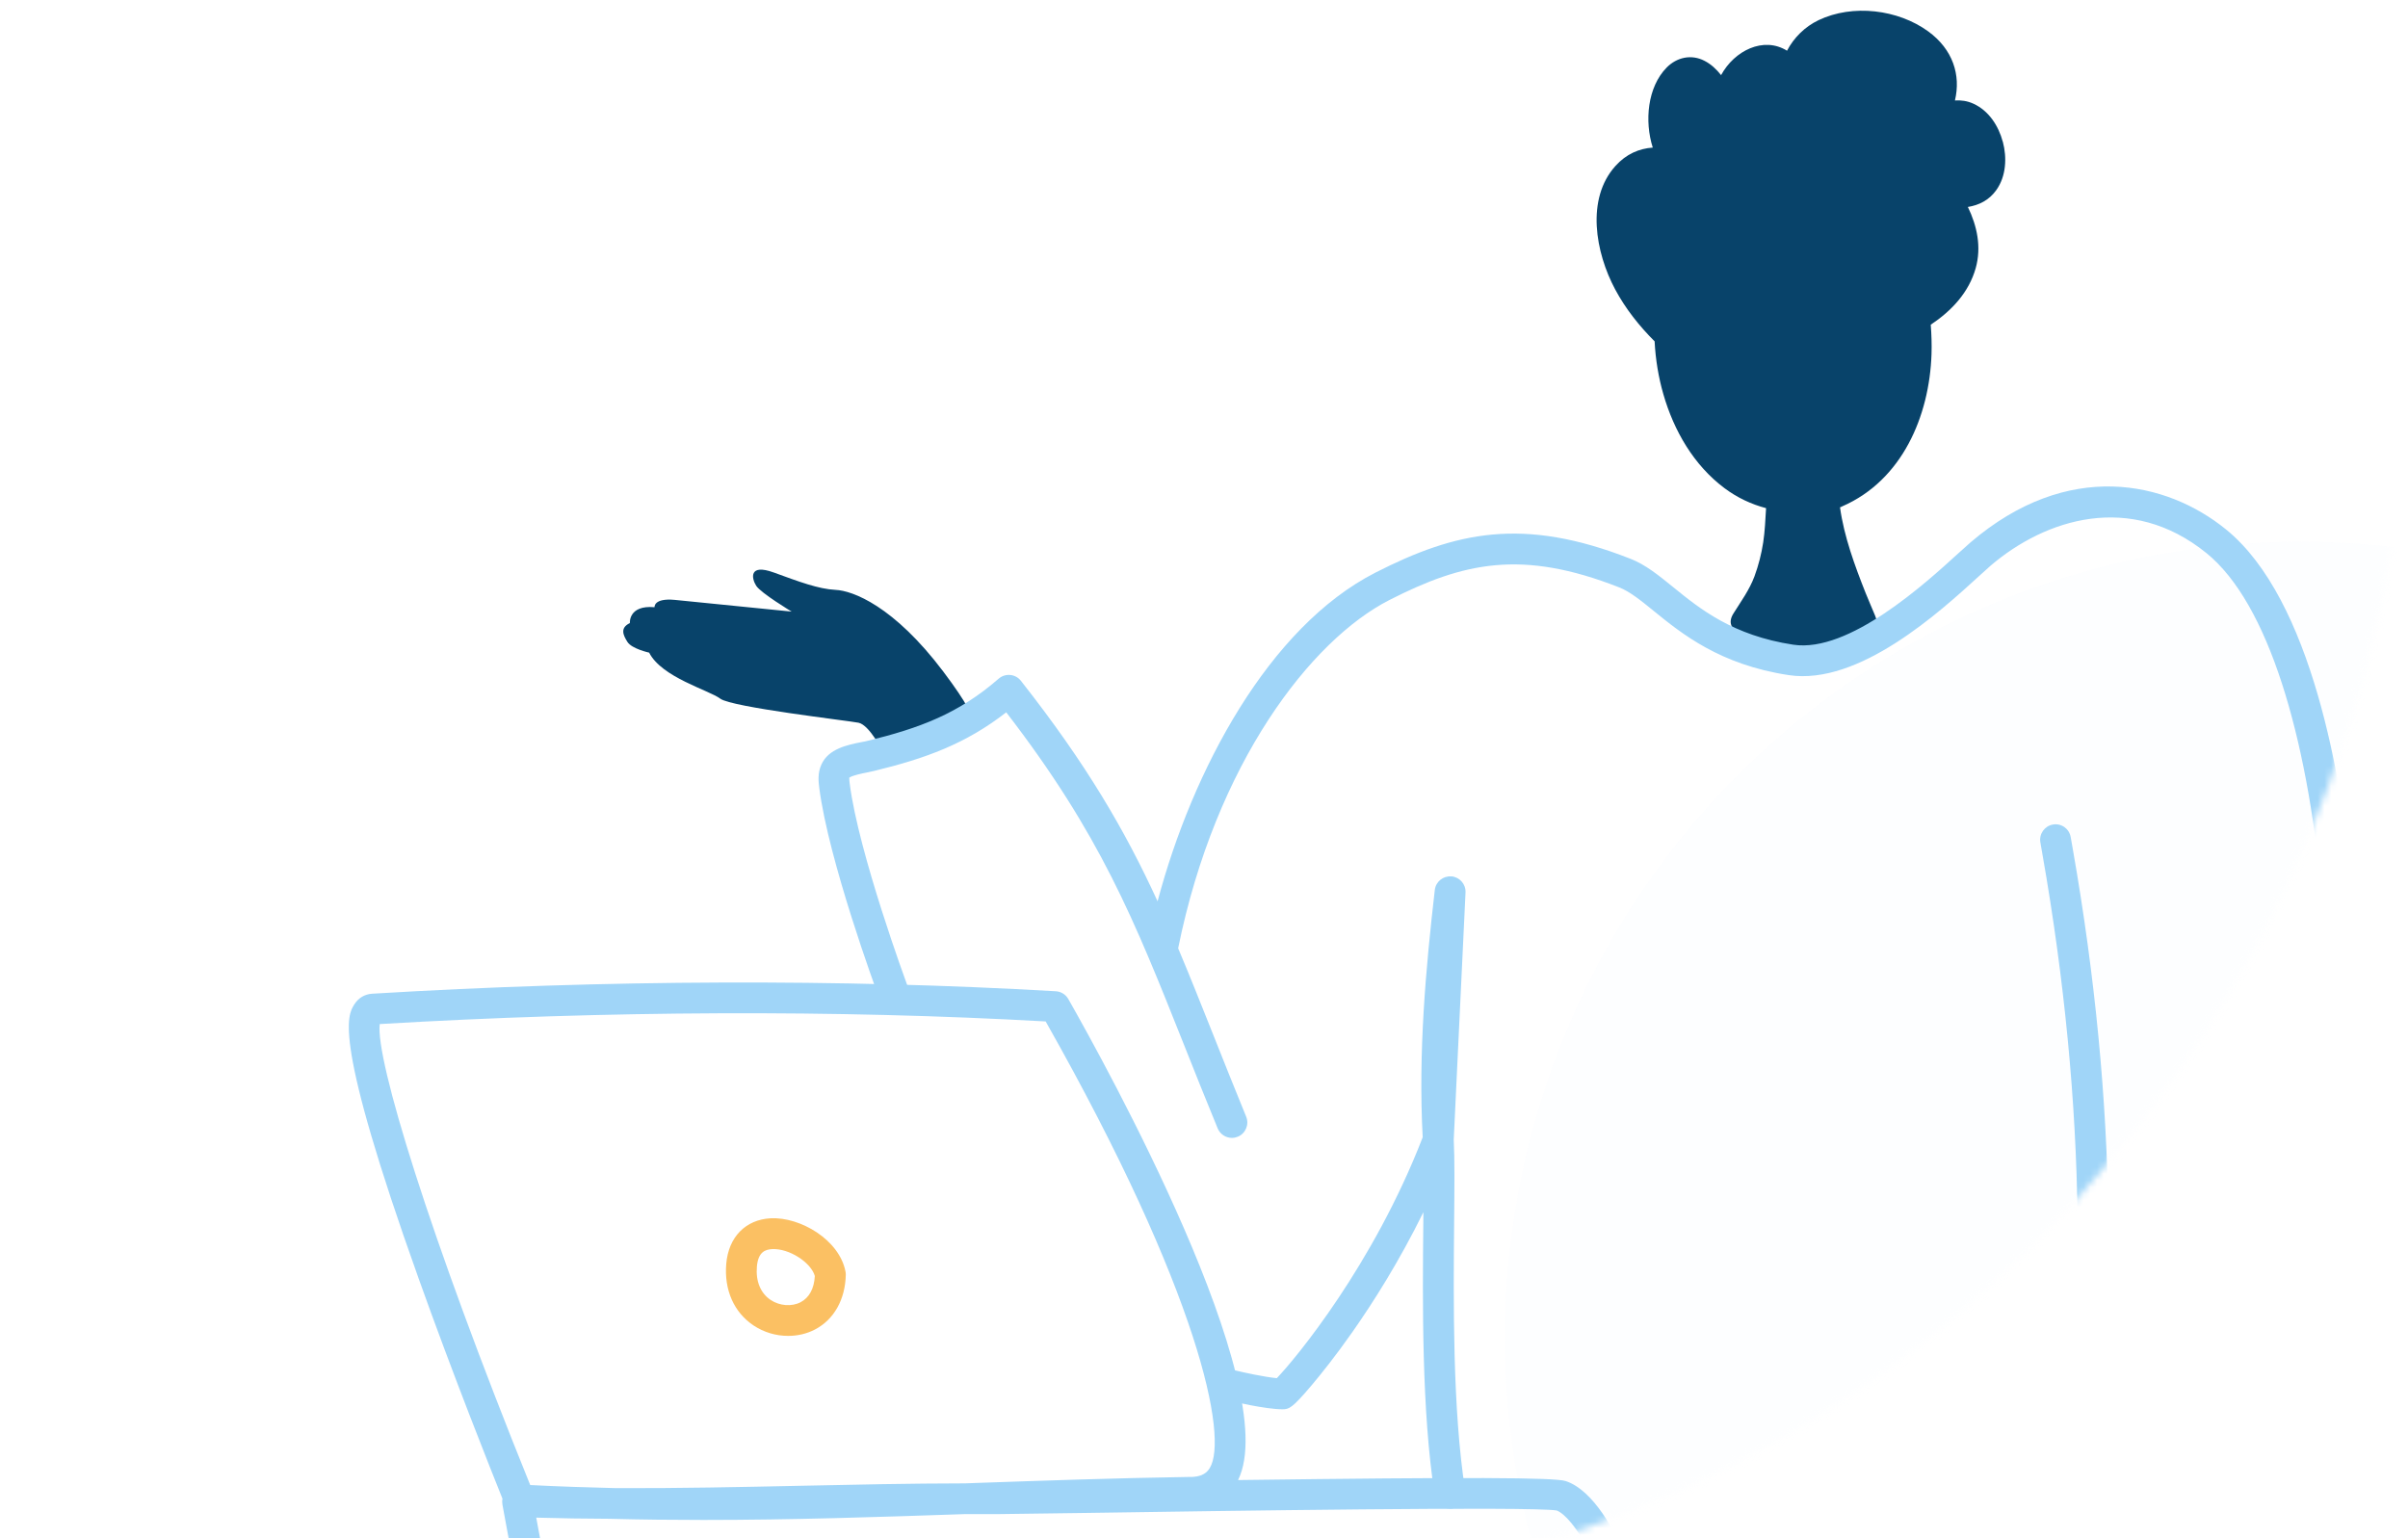 <svg width="360" height="230" viewBox="0 0 360 230" fill="none" xmlns="http://www.w3.org/2000/svg">
<g clip-path="url(#clip0_692_14660)">
<mask id="mask0_692_14660" style="mask-type:alpha" maskUnits="userSpaceOnUse" x="-45" y="-126" width="405" height="366">
<path d="M353.563 8.02C380.81 107.374 314.408 213.056 217.429 233.987C18.364 264.058 -56.197 167.414 -43.097 41.624C-32.274 -62.288 61.336 -128.441 165.77 -125.54C255.729 -123.041 329.762 -78.77 353.563 8.02Z" fill="#D9D9D9"/>
</mask>
<g mask="url(#mask0_692_14660)">
<g opacity="0.7" filter="url(#filter0_f_692_14660)">
<circle cx="344" cy="200" r="119" fill="#FCFDFF"/>
</g>
<g clip-path="url(#clip1_692_14660)">
<path d="M132.089 112.566C132.089 112.566 130.017 108.398 128.347 108.064C126.689 107.741 109.382 105.749 107.689 104.471C105.996 103.193 98.926 101.293 97.049 97.585C97.049 97.585 94.458 97.021 93.802 95.984C93.145 94.948 92.673 93.877 94.17 93.163C94.17 93.163 93.917 90.446 97.855 90.791C97.855 90.791 97.682 89.398 100.872 89.697C104.062 90.008 118.352 91.448 118.352 91.448C118.352 91.448 113.757 88.684 113.055 87.59C112.352 86.496 111.915 84.239 115.669 85.598C119.423 86.968 122.359 88.074 124.915 88.2C127.472 88.315 133.621 90.595 141.025 100.418C148.429 110.252 144.019 107.73 144.019 107.73" fill="#08436A"/>
<path d="M299.417 21.193C298.783 18.798 297.309 16.541 295.029 15.505C294.097 15.079 293.175 14.963 292.266 15.021C293.175 11.232 291.966 7.386 288.27 4.692C283.744 1.398 276.985 0.581 271.884 3.011C269.823 4.001 268.199 5.613 267.163 7.582C263.639 5.394 259.286 7.582 257.306 11.232C256.615 10.357 255.82 9.609 254.841 9.102C252.884 8.077 250.707 8.549 249.176 10.092C246.286 13.029 245.837 18.13 247.092 22.068C245.077 22.206 243.131 23.012 241.507 24.82C237.062 29.76 238.536 37.786 241.461 43.256C243.015 46.158 245.054 48.726 247.368 51.04C247.506 53.769 247.955 56.464 248.681 58.963C250.247 64.409 253.229 69.568 257.824 73C259.735 74.428 261.843 75.406 264.031 75.982C263.927 77.686 263.858 79.402 263.604 81.095C263.34 82.822 262.902 84.526 262.303 86.162C261.532 88.223 260.3 89.892 259.148 91.735C257.432 94.487 261.555 95.408 263.374 95.926C265.792 96.629 268.349 97.308 270.882 97.251C273.415 97.193 276.006 96.951 278.275 96.007C279.254 95.592 280.232 94.948 280.532 93.865C280.716 93.197 280.566 92.621 280.313 92.011C279.852 90.894 279.369 89.8 278.92 88.683C277.307 84.618 275.684 80.22 275.085 75.856C275.212 75.821 275.327 75.763 275.431 75.706C284.366 71.814 288.454 62.221 288.765 52.952C288.811 51.512 288.765 50.038 288.65 48.553C291.794 46.457 294.361 43.705 295.375 40.078C296.25 36.946 295.582 33.791 294.2 30.946C295.847 30.681 297.367 29.945 298.449 28.424C299.923 26.363 300.061 23.588 299.428 21.193H299.417Z" fill="#08436A"/>
<path d="M309.573 125.175C309.365 123.92 308.179 123.068 306.924 123.287C305.669 123.494 304.828 124.691 305.036 125.935C305.116 126.419 305.22 127.018 305.347 127.731C311.922 165.202 312.348 200.242 306.625 231.817C306.59 231.932 303.228 243.205 265.642 238.254C264.399 238.081 263.224 238.968 263.063 240.234C262.902 241.49 263.788 242.653 265.044 242.814C271.907 243.724 277.745 244.104 282.719 244.104C308.202 244.104 310.897 234.062 311.15 232.715C316.977 200.53 316.551 164.937 309.884 126.937C309.757 126.234 309.653 125.647 309.573 125.175Z" fill="#A0D5F8"/>
<path d="M216.979 131.048C215.736 130.944 214.642 131.842 214.504 133.086C213.156 144.808 212.016 157.383 212.696 170.05C205.326 189.096 193.742 203.098 190.886 206.069C188.963 205.885 185.888 205.205 184.702 204.917C183.459 204.618 182.215 205.378 181.927 206.61C181.628 207.842 182.388 209.086 183.62 209.397C184.184 209.535 189.182 210.721 191.727 210.721C192.728 210.721 193.189 210.56 196.102 207.117C197.461 205.505 199.626 202.822 202.217 199.125C205.245 194.807 209.161 188.658 212.799 181.254C212.799 181.76 212.799 182.267 212.788 182.785C212.673 194.704 212.523 211.02 214.504 223.63C214.676 224.77 215.655 225.576 216.772 225.576C216.887 225.576 217.014 225.576 217.129 225.553C218.384 225.357 219.248 224.182 219.052 222.916C217.141 210.687 217.29 194.577 217.394 182.82C217.44 177.684 217.486 173.251 217.336 170.395L219.098 133.443C219.156 132.199 218.223 131.14 216.979 131.036V131.048Z" fill="#A0D5F8"/>
<path d="M351.649 132.119C350.141 116.838 345.696 89.639 332.776 79.149C323.875 71.929 309.181 68.647 294.615 81.084C294.131 81.498 293.486 82.085 292.726 82.776C287.844 87.233 276.409 97.654 268.107 96.399C259.056 95.028 254.116 91.021 250.155 87.797C247.932 86.001 246.021 84.434 243.775 83.559C227.688 77.226 217.601 79.517 205.625 85.621C189.712 93.739 178.277 115.111 173.061 134.767C168.19 124.173 162.478 114.316 152.621 101.788C152.23 101.293 151.654 100.982 151.032 100.924C150.41 100.867 149.777 101.062 149.305 101.477C143.282 106.716 137.536 108.858 129.672 110.781C129.407 110.85 129.096 110.908 128.773 110.965C126.701 111.38 123.868 111.944 122.808 114.305C122.21 115.583 122.371 116.884 122.475 117.759C123.879 128.722 130.996 148.033 131.295 148.85C131.733 150.048 133.068 150.647 134.255 150.209C135.452 149.771 136.051 148.447 135.613 147.25C135.544 147.054 128.37 127.616 127.035 117.184C127 116.93 126.954 116.481 126.965 116.285C127.415 115.94 128.923 115.641 129.66 115.491C130.04 115.41 130.408 115.341 130.731 115.261C138.308 113.418 144.365 111.242 150.433 106.509C164.482 124.749 169.525 137.416 177.033 156.278C178.565 160.135 180.2 164.246 182.042 168.714C182.411 169.601 183.263 170.142 184.173 170.142C184.461 170.142 184.76 170.084 185.048 169.969C186.222 169.485 186.787 168.138 186.303 166.964C184.472 162.507 182.848 158.408 181.317 154.562C179.498 150.002 177.828 145.799 176.135 141.791C181.743 114.098 195.999 95.696 207.71 89.72C218.776 84.078 227.527 82.108 242.082 87.832C243.672 88.453 245.33 89.801 247.253 91.367C251.421 94.752 257.133 99.393 267.427 100.947C277.918 102.536 290.02 91.482 295.835 86.173C296.561 85.517 297.159 84.964 297.608 84.573C305.75 77.618 318.497 73.484 329.874 82.707C348.459 97.781 352.709 162.265 343.024 202.511C338.199 222.547 330.657 234.627 321.779 236.515C320.535 236.78 319.741 238.001 320.005 239.244C320.236 240.327 321.192 241.064 322.251 241.064C322.412 241.064 322.573 241.052 322.735 241.018C336.461 238.104 343.773 219.058 347.504 203.593C352.478 182.935 354.021 156.208 351.649 132.107V132.119Z" fill="#A0D5F8"/>
<path d="M242.658 232.473C241.714 229.295 238.225 222.8 234.068 221.453C232.398 220.912 219.455 220.854 185.094 221.303C191.968 207.416 165.219 159.053 159.715 149.38C159.335 148.7 158.621 148.263 157.849 148.217C125.837 146.351 90.486 146.478 55.629 148.585C54.524 148.654 53.579 149.219 52.969 150.186C51.933 151.833 49.756 155.276 62.561 191.099C67.835 205.873 73.558 220.21 75.124 224.102C75.09 224.251 75.078 224.401 75.078 224.551C75.078 224.689 75.09 224.827 75.113 224.965L76.713 233.659C76.898 234.661 77.715 235.421 78.717 235.525C82.943 236.008 90.244 235.813 97.326 235.628C102.358 235.502 107.113 235.375 109.912 235.536C116.084 235.859 149.535 236.043 179.382 236.043H180.626C196.552 236.043 211.015 235.997 221.447 235.905C234.697 235.79 241.629 235.344 242.244 234.569C242.704 233.982 242.865 233.187 242.647 232.473H242.658ZM56.769 153.122C90.716 151.107 125.088 150.969 156.329 152.731C179.348 193.425 183.632 214.947 180.868 219.496C180.465 220.164 179.705 220.912 177.667 220.843C177.621 220.843 177.575 220.843 177.54 220.843C166.589 221.016 156.041 221.384 145.85 221.741C145.321 221.764 144.802 221.776 144.273 221.799C136.062 221.81 127.852 221.983 119.861 222.156C110.752 222.351 101.448 222.547 92.121 222.513C87.894 222.409 83.622 222.271 79.27 222.052C64.081 184.536 56.124 158.293 56.769 153.134V153.122ZM110.176 230.93C109.163 230.873 107.931 230.85 106.538 230.85C103.855 230.85 100.596 230.93 97.222 231.022C91.487 231.172 85.085 231.333 80.939 231.08L80.168 226.923C83.841 227.027 87.514 227.084 91.176 227.096C95.909 227.222 100.561 227.268 105.179 227.268C118.329 227.268 131.134 226.842 144.33 226.393C146.046 226.393 147.75 226.393 149.466 226.393C150.479 226.393 155.224 226.324 162.421 226.22C182.342 225.921 228.852 225.219 232.721 225.852C234.033 226.347 235.853 228.685 237.096 231.057C218.845 231.587 121.841 231.552 110.176 230.93Z" fill="#A0D5F8"/>
<path d="M117.811 199.747C116.015 199.747 114.207 199.217 112.664 198.193C109.727 196.235 108.242 192.873 108.576 188.957C108.921 184.962 111.466 182.359 115.22 182.163C119.642 181.945 125.48 185.365 126.401 190.12C126.436 190.282 126.447 190.443 126.447 190.604C126.367 194.312 124.685 197.306 121.841 198.791C120.609 199.436 119.227 199.747 117.834 199.747H117.811ZM113.159 189.36C112.963 191.571 113.7 193.356 115.208 194.37C116.556 195.268 118.352 195.406 119.688 194.715C120.978 194.036 121.715 192.688 121.818 190.788C121.231 188.75 117.984 186.654 115.45 186.77C114.425 186.827 113.355 187.173 113.159 189.36Z" fill="#FBC063"/>
</g>
</g>
</g>
<defs>
<filter id="filter0_f_692_14660" x="157" y="13" width="374" height="374" filterUnits="userSpaceOnUse" color-interpolation-filters="sRGB">
<feFlood flood-opacity="0" result="BackgroundImageFix"/>
<feBlend mode="normal" in="SourceGraphic" in2="BackgroundImageFix" result="shape"/>
<feGaussianBlur stdDeviation="34" result="effect1_foregroundBlur_692_14660"/>
</filter>
<clipPath id="clip0_692_14660">
<rect width="360" height="244" fill="white"/>
</clipPath>
<clipPath id="clip1_692_14660">
<rect width="300.592" height="242.509" fill="white" transform="translate(52.151 1.606)"/>
</clipPath>
</defs>
</svg>
